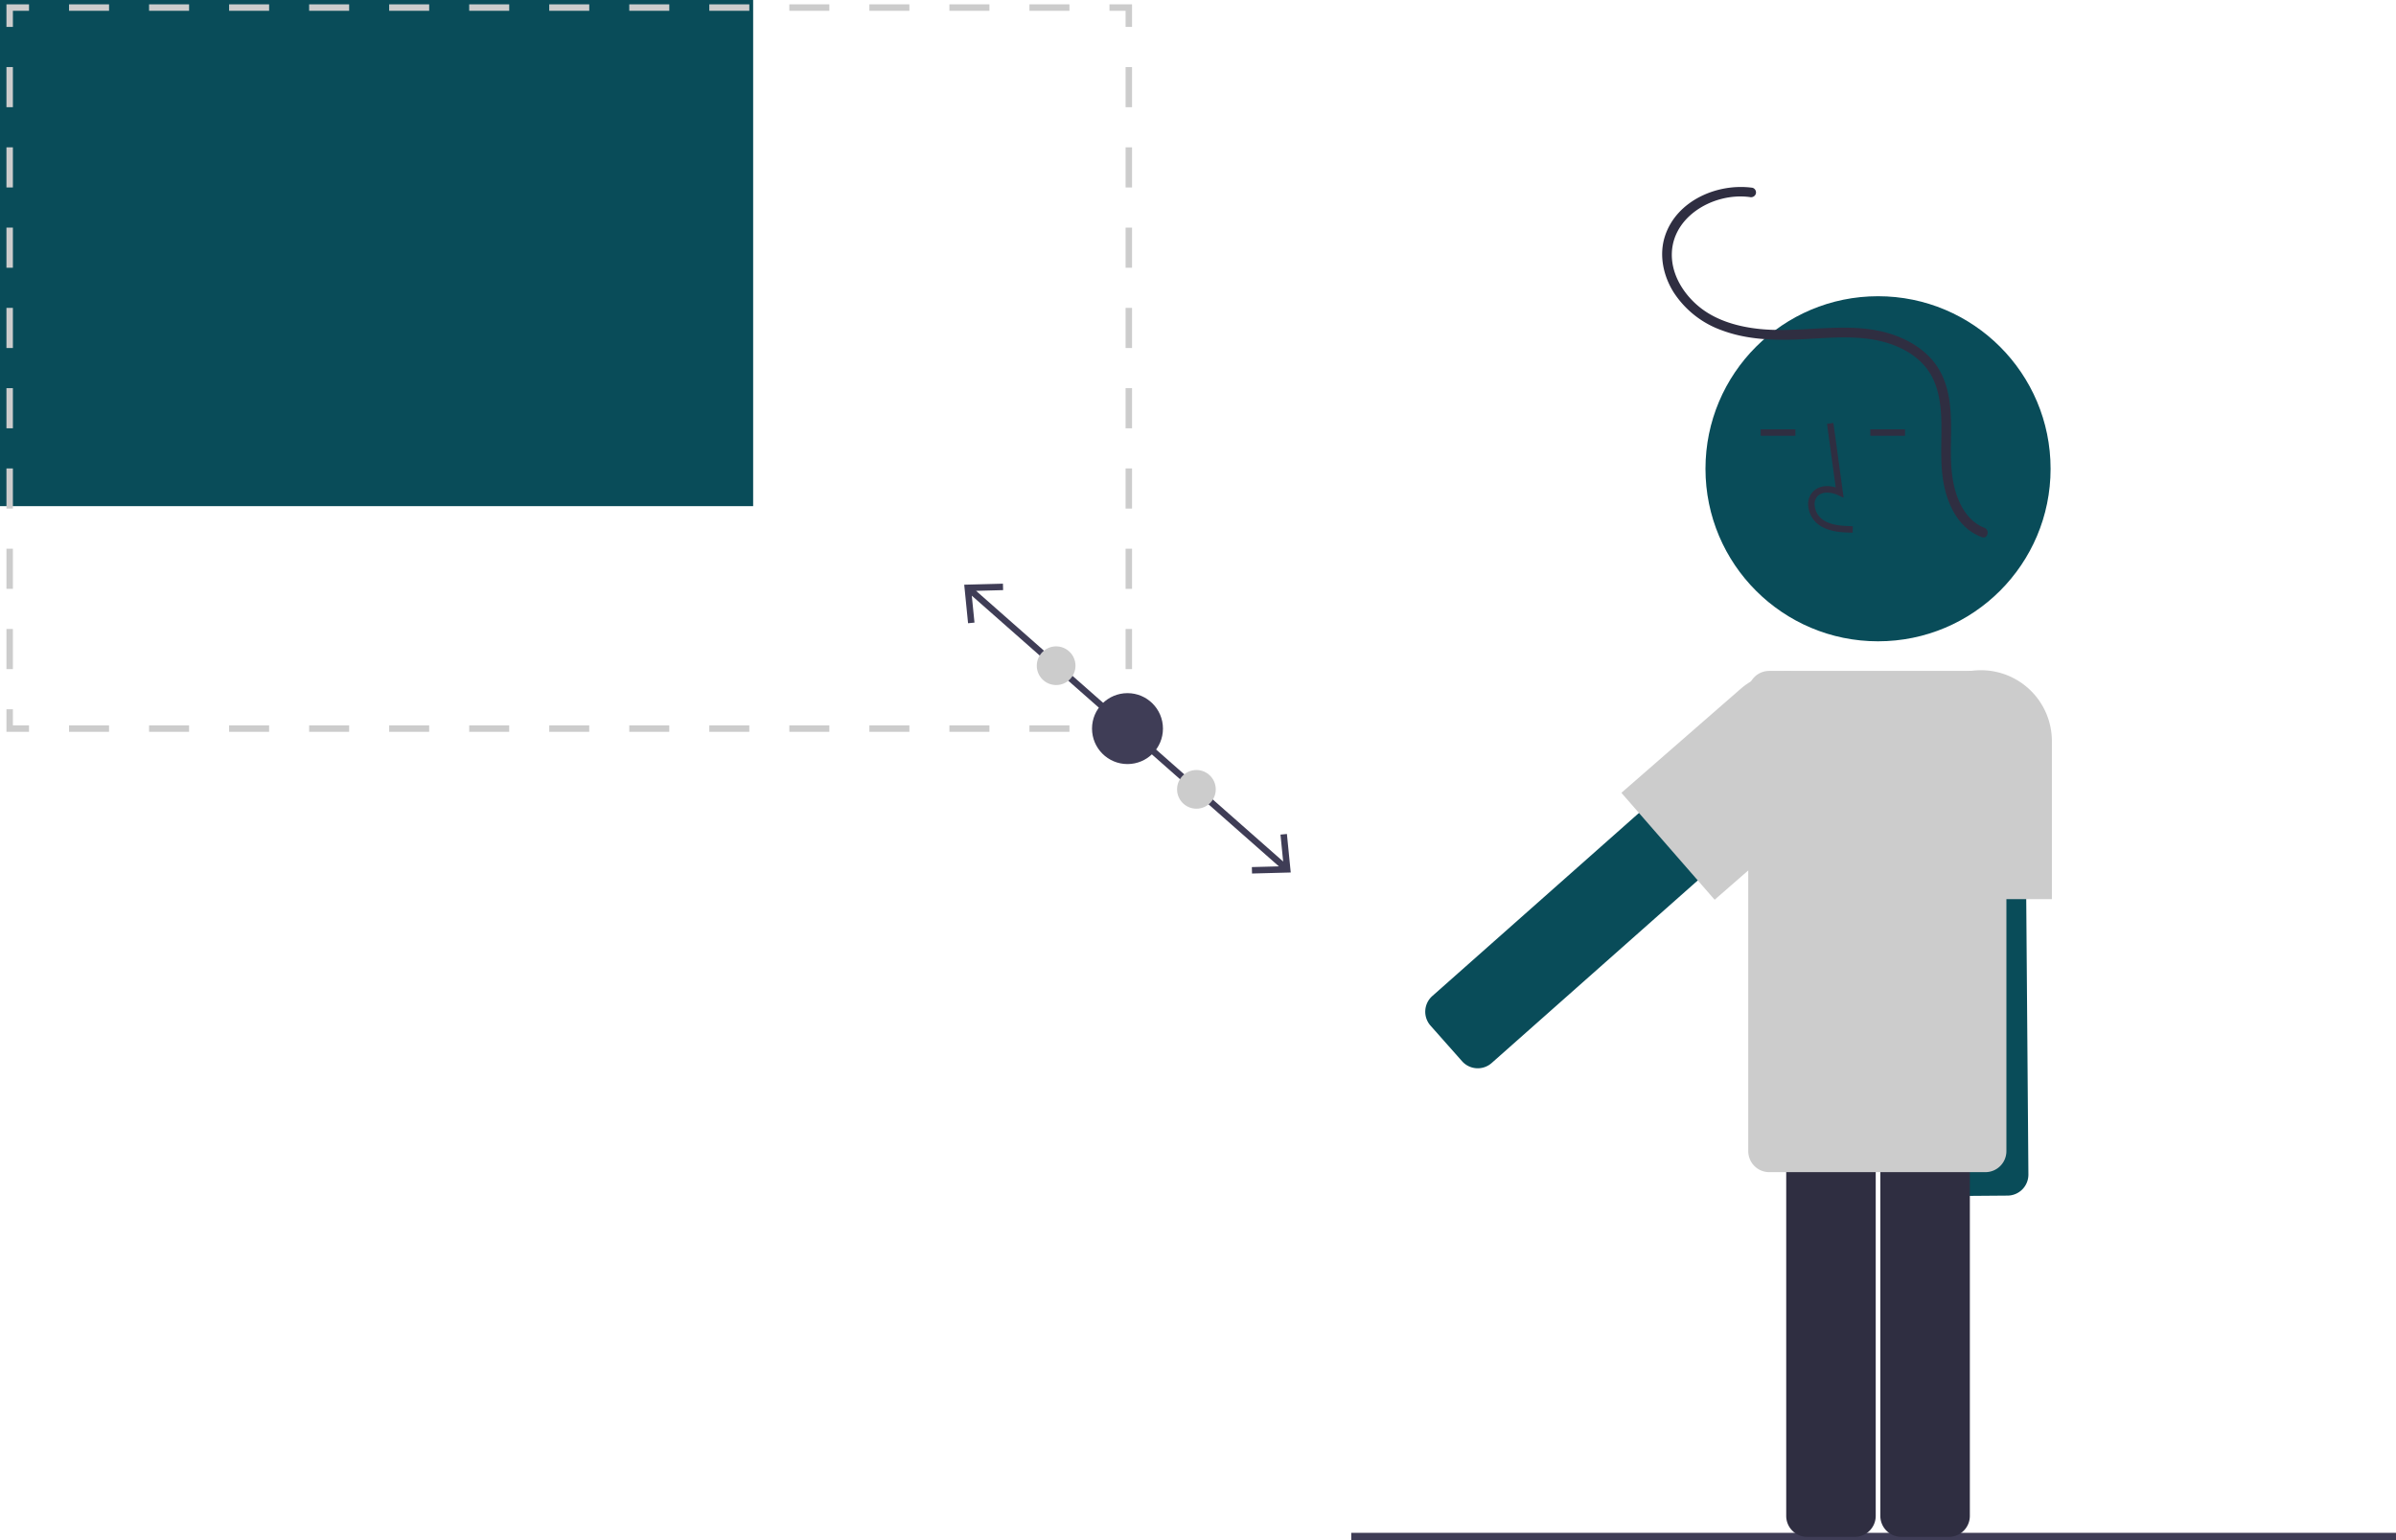 <svg xmlns="http://www.w3.org/2000/svg" data-name="Layer 1" width="743.13" height="477.701" viewBox="0 0 743.13 477.701" xmlns:xlink="http://www.w3.org/1999/xlink"><path d="M856.585,452.445l.967,123.01a6.508,6.508,0,0,1-6.449,6.551l-14.759.116a6.508,6.508,0,0,1-6.551-6.449L828.827,452.663a6.508,6.508,0,0,1,6.449-6.551l14.759-.116A6.508,6.508,0,0,1,856.585,452.445Z" transform="translate(-228.435 -211.149)" fill="#094c59"/><rect x="419.097" y="475.461" width="324.033" height="2.241" fill="#3f3d56"/><path d="M803.699,687.863H788.939a6.508,6.508,0,0,1-6.5-6.5V558.35a6.508,6.508,0,0,1,6.5-6.5h14.759a6.508,6.508,0,0,1,6.5,6.5V681.363A6.508,6.508,0,0,1,803.699,687.863Z" transform="translate(-228.435 -211.149)" fill="#2f2e41"/><path d="M832.891,687.863H818.131a6.508,6.508,0,0,1-6.5-6.5V558.35a6.508,6.508,0,0,1,6.5-6.5h14.76a6.508,6.508,0,0,1,6.5,6.5V681.363A6.508,6.508,0,0,1,832.891,687.863Z" transform="translate(-228.435 -211.149)" fill="#2f2e41"/><circle cx="582.48" cy="145.403" r="53.519" fill="#094c59"/><path d="M803.04,376.388l.056-2c-3.721-.104-7.001-.337-9.466-2.138a6.148,6.148,0,0,1-2.381-4.528,3.514,3.514,0,0,1,1.153-2.895c1.636-1.382,4.269-.935,6.188-.055l1.655.759-3.173-23.19-1.981.271,2.699,19.727c-2.607-.767-5.023-.437-6.678.961a5.471,5.471,0,0,0-1.86,4.492,8.133,8.133,0,0,0,3.2,6.073C795.617,376.18,799.733,376.295,803.04,376.388Z" transform="translate(-228.435 -211.149)" fill="#2f2e41"/><rect x="546.083" y="133.165" width="10.771" height="2" fill="#2f2e41"/><rect x="580.083" y="133.165" width="10.771" height="2" fill="#2f2e41"/><path d="M864.837,490.041h-44v-49a22,22,0,0,1,44,0Z" transform="translate(-228.435 -211.149)" fill="#ccc"/><path d="M783.152,459.306l-92.074,81.576a6.508,6.508,0,0,1-9.176-.555l-9.788-11.047a6.508,6.508,0,0,1,.555-9.176l92.075-81.576a6.508,6.508,0,0,1,9.176.555l9.788,11.047A6.508,6.508,0,0,1,783.152,459.306Z" transform="translate(-228.435 -211.149)" fill="#094c59"/><path d="M760.24,490.235,731.321,457.073l36.93-32.205A22,22,0,0,1,797.17,458.03Z" transform="translate(-228.435 -211.149)" fill="#ccc"/><rect width="233.593" height="157" fill="#094c59"/><polygon points="2 8.349 4 8.349 4 3.349 9 3.349 9 1.349 2 1.349 2 8.349" fill="#ccc"/><rect x="219.993" y="1.349" width="12.412" height="2" fill="#ccc"/><rect x="170.348" y="1.349" width="12.412" height="2" fill="#ccc"/><rect x="195.171" y="1.349" width="12.412" height="2" fill="#ccc"/><rect x="269.639" y="1.349" width="12.412" height="2" fill="#ccc"/><rect x="294.462" y="1.349" width="12.412" height="2" fill="#ccc"/><rect x="244.816" y="1.349" width="12.412" height="2" fill="#ccc"/><rect x="46.234" y="1.349" width="12.412" height="2" fill="#ccc"/><rect x="21.411" y="1.349" width="12.412" height="2" fill="#ccc"/><rect x="71.057" y="1.349" width="12.412" height="2" fill="#ccc"/><rect x="120.702" y="1.349" width="12.412" height="2" fill="#ccc"/><rect x="95.88" y="1.349" width="12.412" height="2" fill="#ccc"/><rect x="145.525" y="1.349" width="12.412" height="2" fill="#ccc"/><rect x="319.284" y="1.349" width="12.412" height="2" fill="#ccc"/><polygon points="344.107 1.349 344.107 3.349 349.107 3.349 349.107 8.349 351.107 8.349 351.107 1.349 344.107 1.349" fill="#ccc"/><rect x="349.107" y="170.2" width="2" height="12.45" fill="#ccc"/><rect x="349.107" y="145.3" width="2" height="12.45" fill="#ccc"/><rect x="349.107" y="95.499" width="2" height="12.45" fill="#ccc"/><rect x="349.107" y="45.699" width="2" height="12.45" fill="#ccc"/><rect x="349.107" y="70.6" width="2" height="12.449" fill="#ccc"/><rect x="349.107" y="120.399" width="2" height="12.45" fill="#ccc"/><rect x="349.107" y="195.1" width="2" height="12.45" fill="#ccc"/><rect x="349.107" y="20.799" width="2" height="12.45" fill="#ccc"/><polygon points="349.107 225 344.107 225 344.107 227 351.107 227 351.107 220 349.107 220 349.107 225" fill="#ccc"/><rect x="294.462" y="225" width="12.412" height="2" fill="#ccc"/><rect x="95.88" y="225" width="12.412" height="2" fill="#ccc"/><rect x="46.234" y="225" width="12.412" height="2" fill="#ccc"/><rect x="71.057" y="225" width="12.412" height="2" fill="#ccc"/><rect x="21.411" y="225" width="12.412" height="2" fill="#ccc"/><rect x="219.993" y="225" width="12.412" height="2" fill="#ccc"/><rect x="269.639" y="225" width="12.412" height="2" fill="#ccc"/><rect x="244.816" y="225" width="12.412" height="2" fill="#ccc"/><rect x="319.284" y="225" width="12.412" height="2" fill="#ccc"/><rect x="170.348" y="225" width="12.412" height="2" fill="#ccc"/><rect x="145.525" y="225" width="12.412" height="2" fill="#ccc"/><rect x="120.702" y="225" width="12.412" height="2" fill="#ccc"/><rect x="195.171" y="225" width="12.412" height="2" fill="#ccc"/><polygon points="4 220 2 220 2 227 9 227 9 225 4 225 4 220" fill="#ccc"/><rect x="2" y="70.599" width="2" height="12.45" fill="#ccc"/><rect x="2" y="95.499" width="2" height="12.45" fill="#ccc"/><rect x="2" y="20.799" width="2" height="12.45" fill="#ccc"/><rect x="2" y="45.698" width="2" height="12.45" fill="#ccc"/><rect x="2" y="195.1" width="2" height="12.45" fill="#ccc"/><rect x="2" y="170.199" width="2" height="12.45" fill="#ccc"/><rect x="2" y="145.3" width="2" height="12.449" fill="#ccc"/><rect x="2" y="120.399" width="2" height="12.45" fill="#ccc"/><polygon points="399.14 258.684 397.148 258.881 397.98 267.23 302.732 183.27 311.12 183.048 311.065 181.047 299.058 181.366 300.249 193.317 302.241 193.12 301.407 184.767 396.66 268.733 388.269 268.953 388.323 270.954 400.329 270.636 399.14 258.684" fill="#3f3d56"/><circle cx="349.695" cy="226" r="11" fill="#3f3d56"/><circle cx="371.074" cy="244.846" r="6" fill="#ccc"/><circle cx="327.565" cy="206.493" r="6" fill="#ccc"/><path d="M844.228,574.73h-67.062a6.508,6.508,0,0,1-6.5-6.5V425.754a6.508,6.508,0,0,1,6.5-6.5h67.062a6.508,6.508,0,0,1,6.5,6.5V568.23A6.508,6.508,0,0,1,844.228,574.73Z" transform="translate(-228.435 -211.149)" fill="#ccc"/><path d="M843.907,374.868c-4.897-1.911-7.649-6.704-9.029-11.534-1.636-5.728-1.38-11.584-1.313-17.474.075-6.518-.137-13.342-3.243-19.239-2.831-5.376-7.886-9.032-13.459-11.188-13.584-5.253-28.439-.819-42.513-2.224-6.532-.652-13.313-2.495-18.55-6.616-4.541-3.573-8.204-8.948-8.766-14.81-1.235-12.873,12.566-21.093,24.14-19.5a1.554,1.554,0,0,0,1.845-1.048,1.509,1.509,0,0,0-1.048-1.845c-10.87-1.495-23.542,3.972-27.135,14.984-1.918,5.878-.535,12.329,2.702,17.47a29.683,29.683,0,0,0,15.054,11.806c6.651,2.477,13.912,3.018,20.954,2.872,8.193-.17,16.472-1.367,24.644-.223,6.12.857,12.373,3.202,16.676,7.789,4.768,5.083,5.636,12.141,5.705,18.818.066,6.392-.48,12.773.878,19.077,1.145,5.313,3.56,10.625,8.072,13.886a15.918,15.918,0,0,0,3.588,1.892c1.799.702,2.579-2.198.798-2.893Z" transform="translate(-228.435 -211.149)" fill="#2f2e41"/></svg>